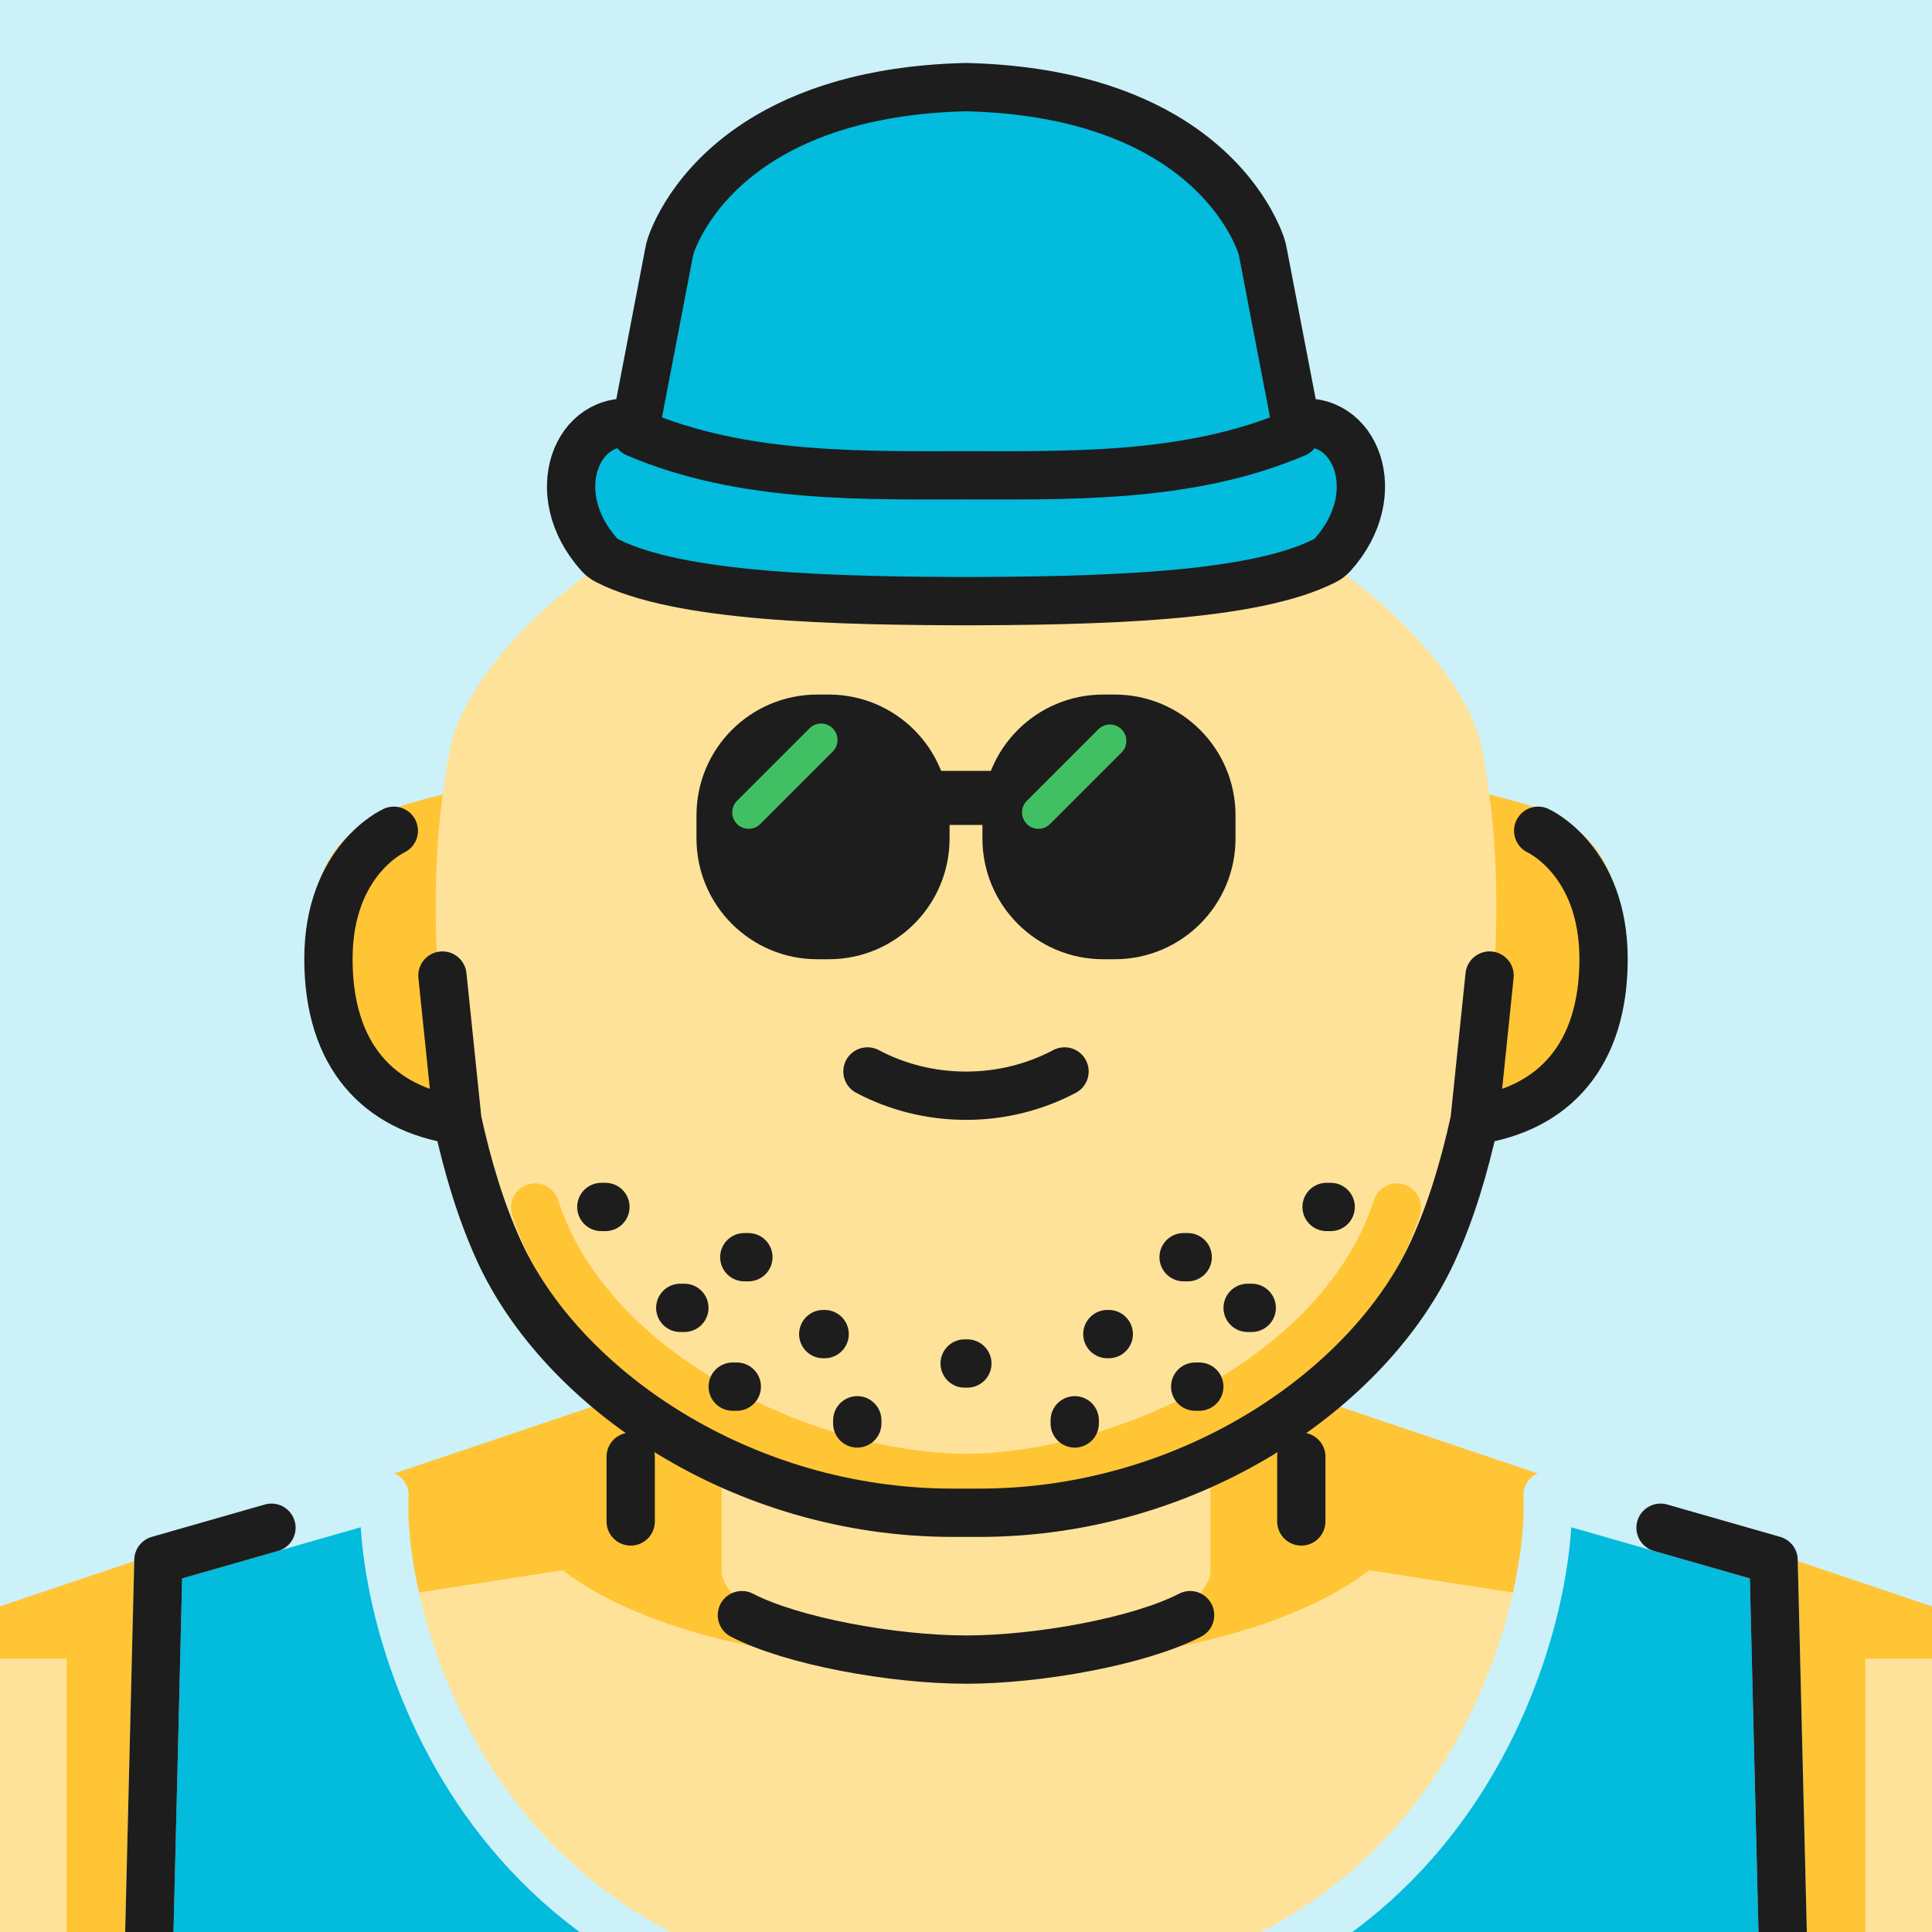<svg width="36" height="36" viewBox="0 0 36 36" fill="none" xmlns="http://www.w3.org/2000/svg">
<rect x="0" y="0" width="36" height="36" fill="#808080" stroke="none"/>
<g clip-path="url(#clip0_164_431)">
<rect width="36" height="36" fill="#CCF1F8"/>
<g clip-path="url(#clip1_164_431)">
<path d="M0 30.698L10.98 27.381L14.976 26.172H18V38.582H0V30.698Z" fill="#FFE29A" stroke="#FFE29A" stroke-width="0.9" stroke-linecap="round" stroke-linejoin="round"/>
<path d="M15.588 30.456C11.898 30.078 10.62 28.782 10.62 28.782L3.942 29.821L2.952 39.924H1.692V30.456H-0.144L12.402 26.226V22.752L15.189 25.236C15.189 25.236 19.278 30.834 15.588 30.456Z" fill="#FFC535" stroke="#FFC535" stroke-width="0.9" stroke-linecap="round" stroke-linejoin="round"/>
<path d="M13.896 29.267C14.226 29.887 15.12 30.6 18 30.6V24.085C15.12 24.085 14.226 23.372 13.896 22.752V29.267Z" fill="#FFE29A" stroke="#FFE29A" stroke-width="0.9" stroke-linecap="round" stroke-linejoin="round"/>
<path d="M11.752 28.35V27.144M18 30.924C16.644 30.924 14.76 30.582 13.824 30.096" stroke="#1D1D1D" stroke-width="0.9" stroke-linecap="round" stroke-linejoin="round"/>
<path d="M2.952 29.07L7.164 27.864C7.05 30.156 8.842 37.548 17.496 37.548C19.772 37.548 21.301 37.523 22.281 37.492C23.677 37.298 24.813 37.413 22.281 37.492C22.163 37.508 22.044 37.527 21.924 37.548L19.476 44.406L2.664 40.842L2.952 29.07Z" fill="#02BBDD"/>
<path d="M2.952 29.07L7.164 27.864C7.05 30.156 8.842 37.548 17.496 37.548C26.151 37.548 24.006 37.182 21.924 37.548L19.476 44.406L2.664 40.842L2.952 29.07Z" stroke="#CCF1F8" stroke-width="0.9" stroke-linecap="round" stroke-linejoin="round"/>
<path d="M2.664 40.842L2.952 29.07L5.058 28.467" stroke="#1D1D1D" stroke-width="0.9" stroke-linecap="round" stroke-linejoin="round"/>
</g>
<g clip-path="url(#clip2_164_431)">
<path d="M36 30.698L25.02 27.381L21.024 26.172H18V38.582H36V30.698Z" fill="#FFE29A" stroke="#FFE29A" stroke-width="0.9" stroke-linecap="round" stroke-linejoin="round"/>
<path d="M20.412 30.456C24.102 30.078 25.38 28.782 25.38 28.782L32.058 29.821L33.048 39.924H34.308V30.456H36.144L23.598 26.226V22.752L20.811 25.236C20.811 25.236 16.722 30.834 20.412 30.456Z" fill="#FFC535" stroke="#FFC535" stroke-width="0.9" stroke-linecap="round" stroke-linejoin="round"/>
<path d="M22.104 29.267C21.774 29.887 20.88 30.6 18 30.6V24.085C20.88 24.085 21.774 23.372 22.104 22.752V29.267Z" fill="#FFE29A" stroke="#FFE29A" stroke-width="0.9" stroke-linecap="round" stroke-linejoin="round"/>
<path d="M24.248 28.35V27.144M18 30.924C19.356 30.924 21.24 30.582 22.176 30.096" stroke="#1D1D1D" stroke-width="0.9" stroke-linecap="round" stroke-linejoin="round"/>
<path d="M33.048 29.07L28.836 27.864C28.95 30.156 27.158 37.548 18.504 37.548C16.228 37.548 14.699 37.523 13.719 37.492C12.323 37.298 11.187 37.413 13.719 37.492C13.837 37.508 13.957 37.527 14.076 37.548L16.524 44.406L33.336 40.842L33.048 29.07Z" fill="#02BBDD"/>
<path d="M33.048 29.07L28.836 27.864C28.95 30.156 27.158 37.548 18.504 37.548C9.85 37.548 11.994 37.182 14.076 37.548L16.524 44.406L33.336 40.842L33.048 29.07Z" stroke="#CCF1F8" stroke-width="0.9" stroke-linecap="round" stroke-linejoin="round"/>
<path d="M33.336 40.842L33.048 29.07L30.942 28.467" stroke="#1D1D1D" stroke-width="0.9" stroke-linecap="round" stroke-linejoin="round"/>
</g>
<g clip-path="url(#clip3_164_431)">
<path d="M5.724 17.965C5.724 19.612 6.861 20.963 8.621 20.963L19.8 21.06V12.669L18.304 11.988C15.08 11.988 12.483 13.745 8.149 14.83C6.904 15.142 5.724 15.492 5.724 17.965Z" fill="#FFC535"/>
<path d="M18 27.864L12.606 26.263L8.822 21.854C8.822 19.195 8.251 17.139 8.822 14.06C9.122 12.439 12.445 8.964 18 8.964H26.028V27.864H18Z" fill="#FFE29A" stroke="#FFE29A" stroke-width="0.9" stroke-linecap="round" stroke-linejoin="round"/>
<path d="M9.972 22.5C10.992 25.684 15.157 27.54 18.036 27.54" stroke="#FFC535" stroke-width="0.9" stroke-linecap="round" stroke-linejoin="round"/>
<path d="M8.523 20.876C7.043 20.661 6.12 19.662 6.12 17.869C6.12 16.028 7.338 15.48 7.338 15.48M8.523 20.876C8.717 21.756 8.957 22.558 9.294 23.3C10.462 25.871 13.813 28.188 17.75 28.188H20.916M8.523 20.876L8.244 18.178" stroke="#1D1D1D" stroke-width="0.9" stroke-linecap="round" stroke-linejoin="round"/>
<path d="M15.974 26.465V26.524M12.752 24.37H12.676M11.281 22.49H11.205M18 25.407H17.975M15.366 24.859H15.34M13.945 23.426H13.869M13.729 25.838H13.653" stroke="#1D1D1D" stroke-width="0.9" stroke-linecap="round" stroke-linejoin="round"/>
</g>
<g clip-path="url(#clip4_164_431)">
<path d="M30.276 17.965C30.276 19.612 29.139 20.963 27.379 20.963L16.2 21.06V12.669L17.696 11.988C20.921 11.988 23.517 13.745 27.851 14.83C29.096 15.142 30.276 15.492 30.276 17.965Z" fill="#FFC535"/>
<path d="M18 27.864L23.394 26.263L27.178 21.854C27.178 19.195 27.749 17.139 27.178 14.06C26.878 12.439 23.555 8.964 18 8.964H9.972V27.864H18Z" fill="#FFE29A" stroke="#FFE29A" stroke-width="0.9" stroke-linecap="round" stroke-linejoin="round"/>
<path d="M26.028 22.5C25.008 25.684 20.843 27.54 17.964 27.54" stroke="#FFC535" stroke-width="0.9" stroke-linecap="round" stroke-linejoin="round"/>
<path d="M27.477 20.876C28.957 20.661 29.88 19.662 29.88 17.869C29.88 16.028 28.662 15.48 28.662 15.48M27.477 20.876C27.283 21.756 27.043 22.558 26.706 23.3C25.538 25.871 22.187 28.188 18.25 28.188H15.084M27.477 20.876L27.756 18.178" stroke="#1D1D1D" stroke-width="0.9" stroke-linecap="round" stroke-linejoin="round"/>
<path d="M20.026 26.465V26.524M23.248 24.37H23.324M24.719 22.49H24.795M18 25.407H18.025M20.634 24.859H20.66M22.055 23.426H22.131M22.271 25.838H22.347" stroke="#1D1D1D" stroke-width="0.9" stroke-linecap="round" stroke-linejoin="round"/>
</g>
<g clip-path="url(#clip5_164_431)">
<rect x="17.316" y="14.364" width="1.116" height="1.008" fill="#1D1D1D"/>
<path d="M13.428 15.192C13.428 14.198 14.234 13.392 15.228 13.392H15.444C16.438 13.392 17.244 14.198 17.244 15.192V15.624C17.244 16.618 16.438 17.424 15.444 17.424H15.228C14.234 17.424 13.428 16.618 13.428 15.624L13.428 15.192Z" fill="#1D1D1D" stroke="#1D1D1D" stroke-width="0.9"/>
<path d="M15.588 15.444C15.588 15.583 15.475 15.696 15.336 15.696C15.197 15.696 15.084 15.583 15.084 15.444C15.084 15.305 15.197 15.192 15.336 15.192C15.475 15.192 15.588 15.305 15.588 15.444Z" fill="#1D1D1D" stroke="#1D1D1D" stroke-width="0.9"/>
</g>
<g clip-path="url(#clip6_164_431)">
<rect width="1.116" height="1.008" transform="matrix(-1 0 0 1 18.684 14.364)" fill="#1D1D1D"/>
<path d="M22.572 15.192C22.572 14.198 21.766 13.392 20.772 13.392H20.556C19.562 13.392 18.756 14.198 18.756 15.192V15.624C18.756 16.618 19.562 17.424 20.556 17.424H20.772C21.766 17.424 22.572 16.618 22.572 15.624L22.572 15.192Z" fill="#1D1D1D" stroke="#1D1D1D" stroke-width="0.9"/>
<path d="M20.412 15.444C20.412 15.583 20.525 15.696 20.664 15.696C20.803 15.696 20.916 15.583 20.916 15.444C20.916 15.305 20.803 15.192 20.664 15.192C20.525 15.192 20.412 15.305 20.412 15.444Z" fill="#1D1D1D" stroke="#1D1D1D" stroke-width="0.9"/>
</g>
<path d="M15.3 13.788L13.95 15.138M20.682 13.806L19.35 15.138" stroke="#41C063" stroke-width="0.612" stroke-linecap="round" stroke-linejoin="round"/>
<g clip-path="url(#clip7_164_431)">
<g clip-path="url(#clip8_164_431)">
<path d="M18 20.417C17.334 20.417 16.708 20.253 16.164 19.965" stroke="#1D1D1D" stroke-width="0.9" stroke-linecap="round"/>
</g>
<g clip-path="url(#clip9_164_431)">
<path d="M18 20.417C18.666 20.417 19.292 20.253 19.836 19.965" stroke="#1D1D1D" stroke-width="0.9" stroke-linecap="round"/>
</g>
</g>
<g clip-path="url(#clip10_164_431)">
<path d="M18.288 11.202C15.48 11.202 12.649 11.127 11.312 10.446C11.258 10.419 11.21 10.382 11.169 10.337C10.14 9.193 10.75 7.708 11.855 7.89L12.318 5.48L12.465 4.714C12.474 4.663 12.486 4.613 12.503 4.564C12.6 4.288 13.026 3.287 14.328 2.528C15.2 2.02 16.465 1.62 18.288 1.62H25.236V11.202H18.288Z" fill="#02BBDD" stroke="#1D1D1D" stroke-width="0.9" stroke-linecap="round" stroke-linejoin="round"/>
<path d="M11.855 8.07C13.877 8.933 16.138 8.856 18.288 8.856" stroke="#1D1D1D" stroke-width="0.9" stroke-linecap="round" stroke-linejoin="round"/>
</g>
<g clip-path="url(#clip11_164_431)">
<path d="M17.712 11.202C20.52 11.202 23.351 11.127 24.688 10.446C24.742 10.419 24.79 10.382 24.831 10.337C25.86 9.193 25.25 7.708 24.145 7.89L23.682 5.48L23.535 4.714C23.526 4.663 23.514 4.613 23.497 4.564C23.4 4.288 22.974 3.287 21.672 2.528C20.8 2.02 19.535 1.62 17.712 1.62H10.764V11.202H17.712Z" fill="#02BBDD" stroke="#1D1D1D" stroke-width="0.9" stroke-linecap="round" stroke-linejoin="round"/>
<path d="M24.145 8.07C22.123 8.933 19.862 8.856 17.712 8.856" stroke="#1D1D1D" stroke-width="0.9" stroke-linecap="round" stroke-linejoin="round"/>
</g>
</g>
<defs>
<clipPath id="clip0_164_431">
<rect width="36" height="36" fill="white"/>
</clipPath>
<clipPath id="clip1_164_431">
<rect width="18" height="36" fill="white"/>
</clipPath>
<clipPath id="clip2_164_431">
<rect width="18" height="36" fill="white" transform="matrix(-1 0 0 1 36 0)"/>
</clipPath>
<clipPath id="clip3_164_431">
<rect width="18" height="36" fill="white"/>
</clipPath>
<clipPath id="clip4_164_431">
<rect width="18" height="36" fill="white" transform="matrix(-1 0 0 1 36 0)"/>
</clipPath>
<clipPath id="clip5_164_431">
<rect width="18" height="36" fill="white"/>
</clipPath>
<clipPath id="clip6_164_431">
<rect width="18" height="36" fill="white" transform="matrix(-1 0 0 1 36 0)"/>
</clipPath>
<clipPath id="clip7_164_431">
<rect width="36" height="36" fill="white"/>
</clipPath>
<clipPath id="clip8_164_431">
<rect width="18" height="36" fill="white"/>
</clipPath>
<clipPath id="clip9_164_431">
<rect width="18" height="36" fill="white" transform="matrix(-1 0 0 1 36 0)"/>
</clipPath>
<clipPath id="clip10_164_431">
<rect width="18" height="36" fill="white"/>
</clipPath>
<clipPath id="clip11_164_431">
<rect width="18" height="36" fill="white" transform="matrix(-1 0 0 1 36 0)"/>
</clipPath>
</defs>
</svg>
